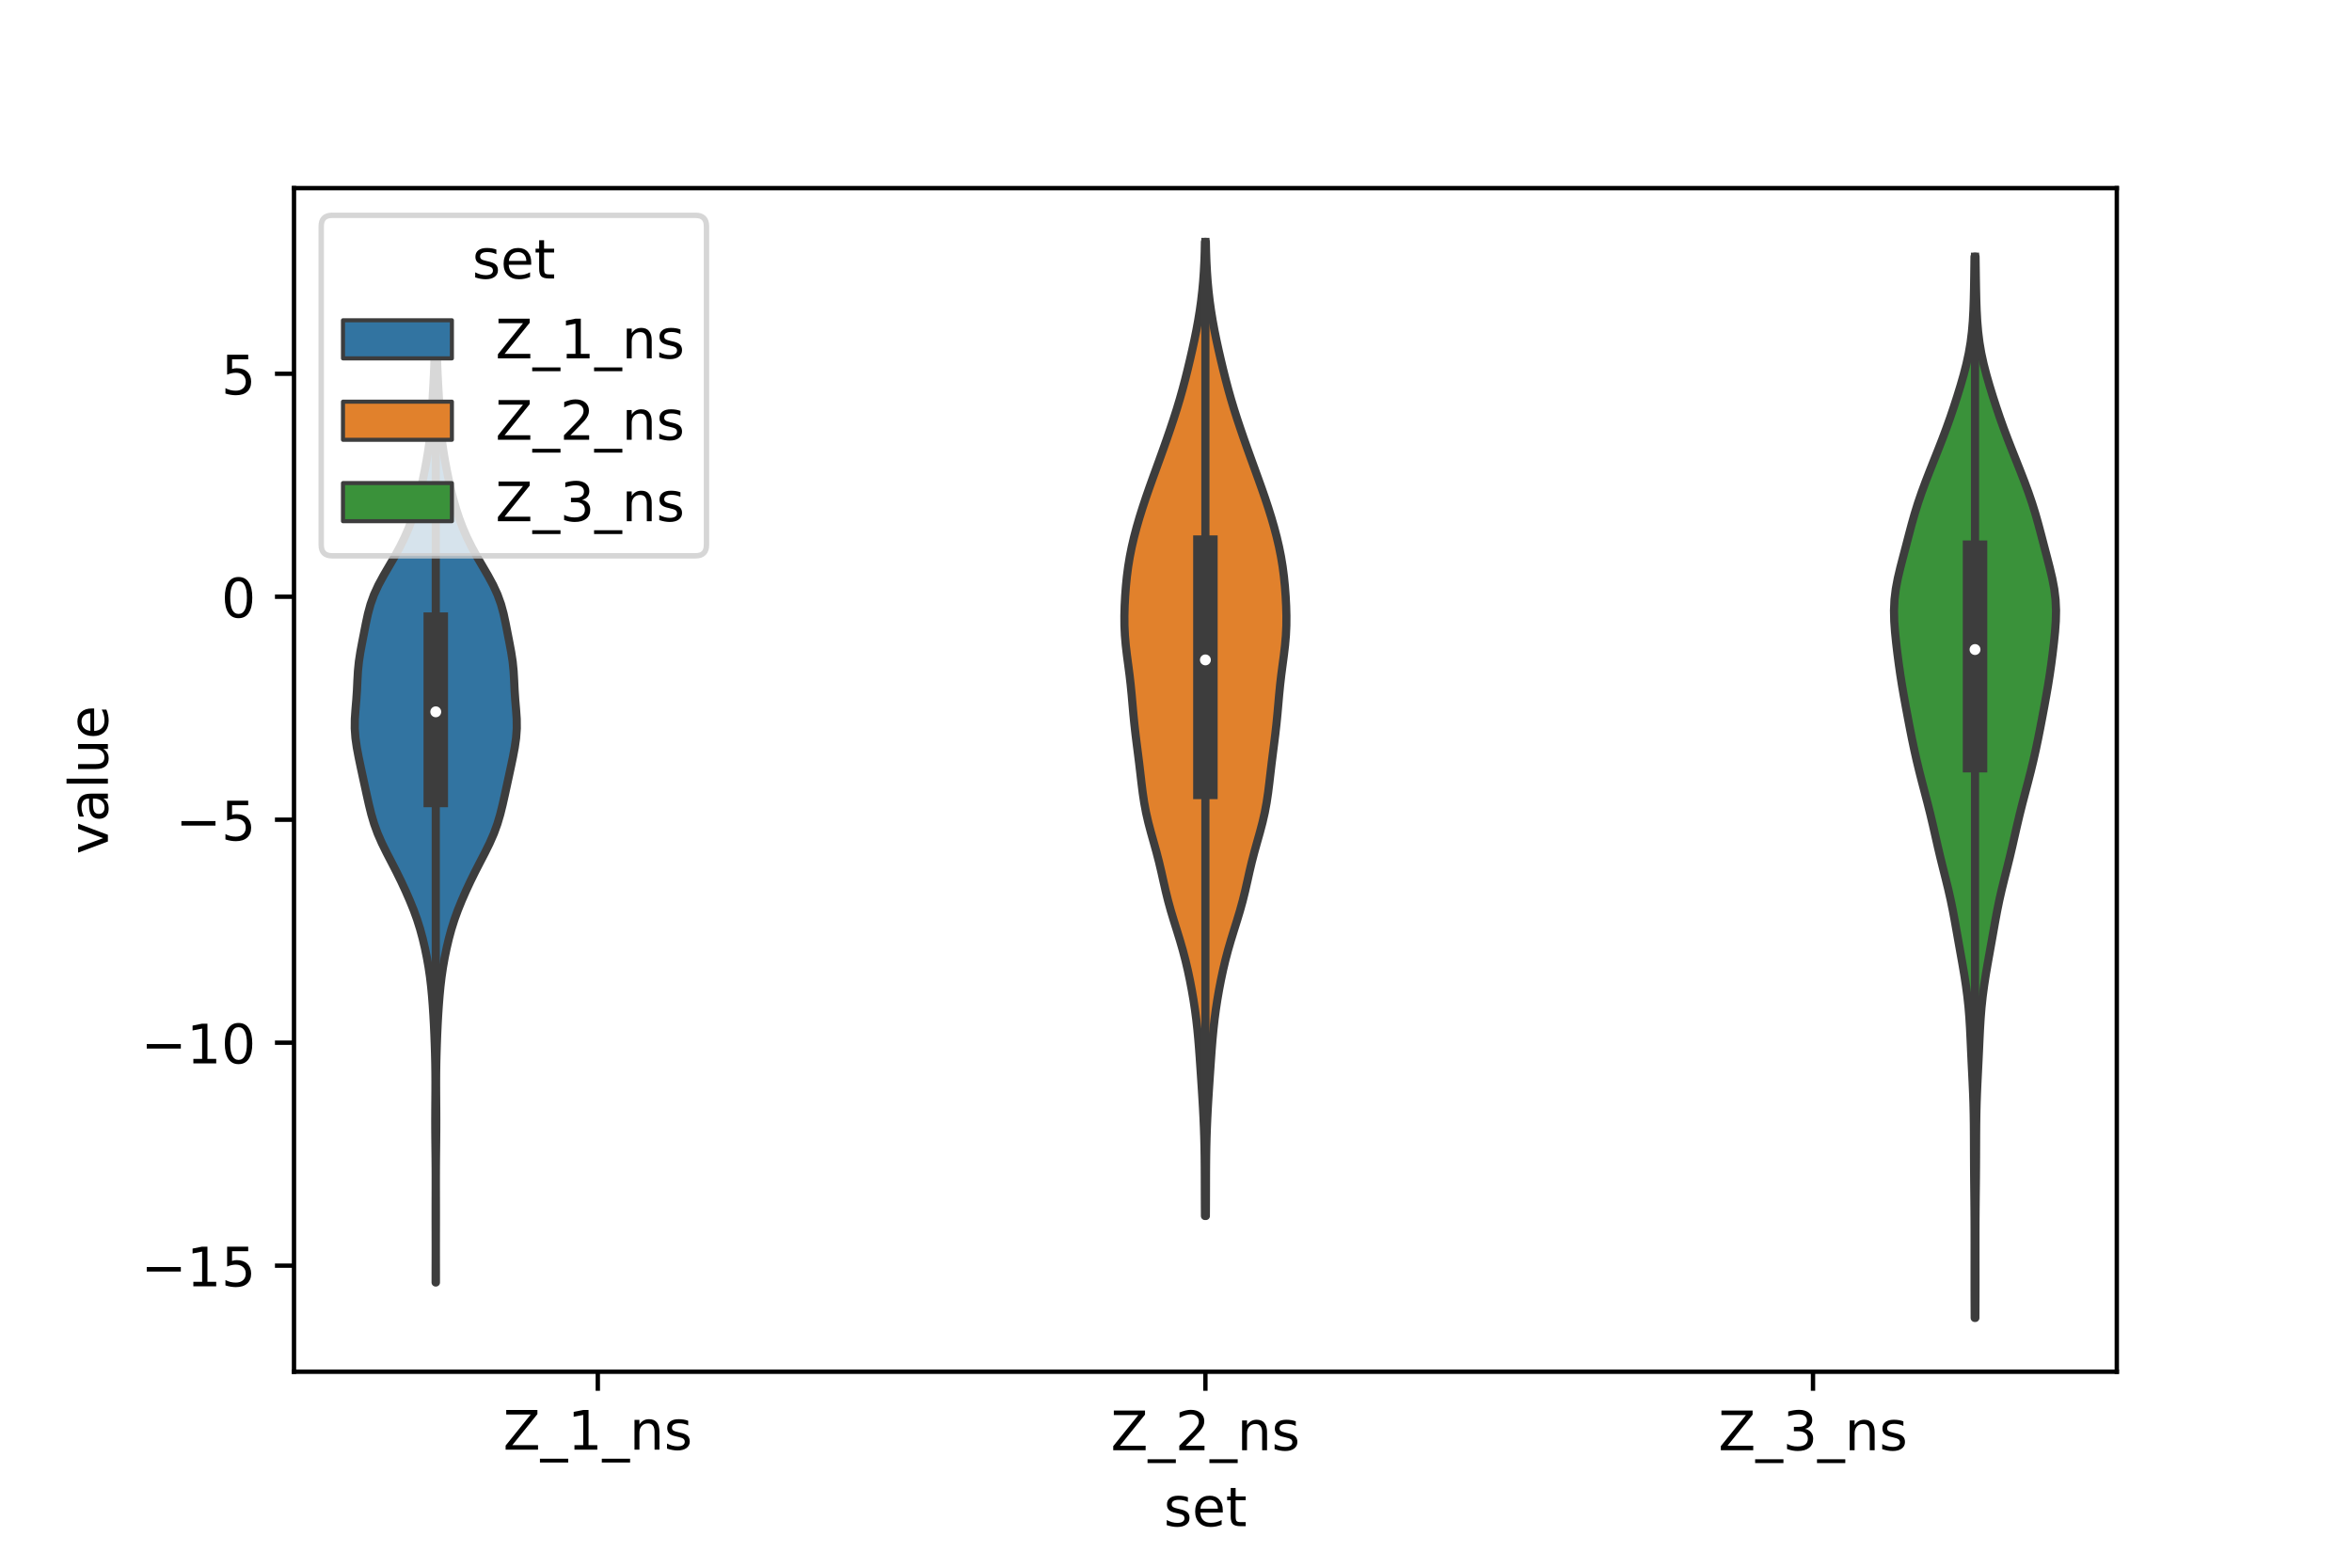 <?xml version="1.0" encoding="utf-8" standalone="no"?>
<!DOCTYPE svg PUBLIC "-//W3C//DTD SVG 1.1//EN"
  "http://www.w3.org/Graphics/SVG/1.1/DTD/svg11.dtd">
<!-- Created with matplotlib (https://matplotlib.org/) -->
<svg height="288pt" version="1.1" viewBox="0 0 432 288" width="432pt" xmlns="http://www.w3.org/2000/svg" xmlns:xlink="http://www.w3.org/1999/xlink">
 <defs>
  <style type="text/css">*{stroke-linecap:butt;stroke-linejoin:round;}</style>
 </defs>
 <g id="figure_1">
  <g id="patch_1">
   <path d="M 0 288 
L 432 288 
L 432 0 
L 0 0 
z
" style="fill:#ffffff;"/>
  </g>
  <g id="axes_1">
   <g id="patch_2">
    <path d="M 54 252 
L 388.8 252 
L 388.8 34.56 
L 54 34.56 
z
" style="fill:#ffffff;"/>
   </g>
   <g id="PolyCollection_1">
    <defs>
     <path d="M 80.067 -52.395 
L 80.013 -52.395 
L 80.014 -54.149 
L 80.018 -55.904 
L 80.021 -57.659 
L 80.021 -59.414 
L 80.019 -61.169 
L 80.015 -62.924 
L 80.013 -64.679 
L 80.014 -66.434 
L 80.018 -68.189 
L 80.022 -69.944 
L 80.023 -71.699 
L 80.017 -73.454 
L 80.004 -75.209 
L 79.985 -76.964 
L 79.966 -78.719 
L 79.952 -80.474 
L 79.948 -82.229 
L 79.954 -83.984 
L 79.966 -85.739 
L 79.978 -87.494 
L 79.982 -89.249 
L 79.972 -91.004 
L 79.946 -92.758 
L 79.903 -94.513 
L 79.847 -96.268 
L 79.779 -98.023 
L 79.699 -99.778 
L 79.603 -101.533 
L 79.488 -103.288 
L 79.351 -105.043 
L 79.184 -106.798 
L 78.977 -108.553 
L 78.719 -110.308 
L 78.408 -112.063 
L 78.048 -113.818 
L 77.636 -115.573 
L 77.161 -117.328 
L 76.607 -119.083 
L 75.97 -120.838 
L 75.258 -122.593 
L 74.489 -124.348 
L 73.672 -126.103 
L 72.808 -127.858 
L 71.906 -129.612 
L 70.997 -131.367 
L 70.132 -133.122 
L 69.365 -134.877 
L 68.725 -136.632 
L 68.205 -138.387 
L 67.77 -140.142 
L 67.375 -141.897 
L 66.993 -143.652 
L 66.612 -145.407 
L 66.234 -147.162 
L 65.868 -148.917 
L 65.538 -150.672 
L 65.286 -152.427 
L 65.16 -154.182 
L 65.176 -155.937 
L 65.298 -157.692 
L 65.447 -159.447 
L 65.564 -161.202 
L 65.645 -162.957 
L 65.745 -164.712 
L 65.921 -166.467 
L 66.19 -168.221 
L 66.518 -169.976 
L 66.861 -171.731 
L 67.205 -173.486 
L 67.583 -175.241 
L 68.06 -176.996 
L 68.693 -178.751 
L 69.498 -180.506 
L 70.447 -182.261 
L 71.471 -184.016 
L 72.493 -185.771 
L 73.453 -187.526 
L 74.318 -189.281 
L 75.081 -191.036 
L 75.745 -192.791 
L 76.321 -194.546 
L 76.821 -196.301 
L 77.26 -198.056 
L 77.652 -199.811 
L 78.01 -201.566 
L 78.339 -203.321 
L 78.634 -205.075 
L 78.882 -206.83 
L 79.071 -208.585 
L 79.208 -210.34 
L 79.313 -212.095 
L 79.408 -213.85 
L 79.507 -215.605 
L 79.607 -217.36 
L 79.699 -219.115 
L 79.773 -220.87 
L 79.83 -222.625 
L 79.873 -224.38 
L 79.911 -226.135 
L 80.169 -226.135 
L 80.169 -226.135 
L 80.207 -224.38 
L 80.25 -222.625 
L 80.307 -220.87 
L 80.381 -219.115 
L 80.473 -217.36 
L 80.573 -215.605 
L 80.672 -213.85 
L 80.767 -212.095 
L 80.872 -210.34 
L 81.009 -208.585 
L 81.198 -206.83 
L 81.446 -205.075 
L 81.741 -203.321 
L 82.07 -201.566 
L 82.428 -199.811 
L 82.82 -198.056 
L 83.259 -196.301 
L 83.759 -194.546 
L 84.335 -192.791 
L 84.999 -191.036 
L 85.762 -189.281 
L 86.627 -187.526 
L 87.587 -185.771 
L 88.609 -184.016 
L 89.633 -182.261 
L 90.582 -180.506 
L 91.387 -178.751 
L 92.02 -176.996 
L 92.497 -175.241 
L 92.875 -173.486 
L 93.219 -171.731 
L 93.562 -169.976 
L 93.89 -168.221 
L 94.159 -166.467 
L 94.335 -164.712 
L 94.435 -162.957 
L 94.516 -161.202 
L 94.633 -159.447 
L 94.782 -157.692 
L 94.904 -155.937 
L 94.92 -154.182 
L 94.794 -152.427 
L 94.542 -150.672 
L 94.212 -148.917 
L 93.846 -147.162 
L 93.468 -145.407 
L 93.087 -143.652 
L 92.705 -141.897 
L 92.31 -140.142 
L 91.875 -138.387 
L 91.355 -136.632 
L 90.715 -134.877 
L 89.948 -133.122 
L 89.083 -131.367 
L 88.174 -129.612 
L 87.272 -127.858 
L 86.408 -126.103 
L 85.591 -124.348 
L 84.822 -122.593 
L 84.11 -120.838 
L 83.473 -119.083 
L 82.919 -117.328 
L 82.444 -115.573 
L 82.032 -113.818 
L 81.672 -112.063 
L 81.361 -110.308 
L 81.103 -108.553 
L 80.896 -106.798 
L 80.729 -105.043 
L 80.592 -103.288 
L 80.477 -101.533 
L 80.381 -99.778 
L 80.301 -98.023 
L 80.233 -96.268 
L 80.177 -94.513 
L 80.134 -92.758 
L 80.108 -91.004 
L 80.098 -89.249 
L 80.102 -87.494 
L 80.114 -85.739 
L 80.126 -83.984 
L 80.132 -82.229 
L 80.128 -80.474 
L 80.114 -78.719 
L 80.095 -76.964 
L 80.076 -75.209 
L 80.063 -73.454 
L 80.057 -71.699 
L 80.058 -69.944 
L 80.062 -68.189 
L 80.066 -66.434 
L 80.067 -64.679 
L 80.065 -62.924 
L 80.061 -61.169 
L 80.059 -59.414 
L 80.059 -57.659 
L 80.062 -55.904 
L 80.066 -54.149 
L 80.067 -52.395 
z
" id="m045bb40c42" style="stroke:#3d3d3d;stroke-width:1.5;"/>
    </defs>
    <g clip-path="url(#p498b64f884)">
     <use style="fill:#3274a1;stroke:#3d3d3d;stroke-width:1.5;" x="0" xlink:href="#m045bb40c42" y="288"/>
    </g>
   </g>
   <g id="PolyCollection_2">
    <defs>
     <path d="M 221.481 -64.612 
L 221.319 -64.612 
L 221.307 -66.419 
L 221.3 -68.227 
L 221.295 -70.034 
L 221.291 -71.842 
L 221.282 -73.649 
L 221.265 -75.457 
L 221.235 -77.264 
L 221.19 -79.072 
L 221.128 -80.879 
L 221.05 -82.687 
L 220.957 -84.494 
L 220.85 -86.302 
L 220.736 -88.109 
L 220.616 -89.917 
L 220.493 -91.724 
L 220.369 -93.532 
L 220.237 -95.339 
L 220.091 -97.147 
L 219.919 -98.955 
L 219.716 -100.762 
L 219.476 -102.57 
L 219.2 -104.377 
L 218.888 -106.185 
L 218.541 -107.992 
L 218.157 -109.8 
L 217.729 -111.607 
L 217.254 -113.415 
L 216.732 -115.222 
L 216.176 -117.03 
L 215.61 -118.837 
L 215.064 -120.645 
L 214.563 -122.452 
L 214.114 -124.26 
L 213.702 -126.067 
L 213.299 -127.875 
L 212.871 -129.682 
L 212.401 -131.49 
L 211.898 -133.297 
L 211.388 -135.105 
L 210.911 -136.913 
L 210.497 -138.72 
L 210.158 -140.528 
L 209.888 -142.335 
L 209.661 -144.143 
L 209.451 -145.95 
L 209.237 -147.758 
L 209.011 -149.565 
L 208.779 -151.373 
L 208.555 -153.18 
L 208.35 -154.988 
L 208.171 -156.795 
L 208.01 -158.603 
L 207.851 -160.41 
L 207.672 -162.218 
L 207.463 -164.025 
L 207.227 -165.833 
L 206.987 -167.64 
L 206.773 -169.448 
L 206.616 -171.255 
L 206.532 -173.063 
L 206.52 -174.87 
L 206.568 -176.678 
L 206.662 -178.486 
L 206.798 -180.293 
L 206.979 -182.101 
L 207.214 -183.908 
L 207.511 -185.716 
L 207.872 -187.523 
L 208.295 -189.331 
L 208.772 -191.138 
L 209.296 -192.946 
L 209.862 -194.753 
L 210.462 -196.561 
L 211.09 -198.368 
L 211.737 -200.176 
L 212.393 -201.983 
L 213.049 -203.791 
L 213.698 -205.598 
L 214.336 -207.406 
L 214.958 -209.213 
L 215.561 -211.021 
L 216.139 -212.828 
L 216.684 -214.636 
L 217.195 -216.444 
L 217.674 -218.251 
L 218.126 -220.059 
L 218.559 -221.866 
L 218.974 -223.674 
L 219.368 -225.481 
L 219.736 -227.289 
L 220.069 -229.096 
L 220.364 -230.904 
L 220.616 -232.711 
L 220.826 -234.519 
L 220.994 -236.326 
L 221.122 -238.134 
L 221.215 -239.941 
L 221.278 -241.749 
L 221.32 -243.556 
L 221.48 -243.556 
L 221.48 -243.556 
L 221.522 -241.749 
L 221.585 -239.941 
L 221.678 -238.134 
L 221.806 -236.326 
L 221.974 -234.519 
L 222.184 -232.711 
L 222.436 -230.904 
L 222.731 -229.096 
L 223.064 -227.289 
L 223.432 -225.481 
L 223.826 -223.674 
L 224.241 -221.866 
L 224.674 -220.059 
L 225.126 -218.251 
L 225.605 -216.444 
L 226.116 -214.636 
L 226.661 -212.828 
L 227.239 -211.021 
L 227.842 -209.213 
L 228.464 -207.406 
L 229.102 -205.598 
L 229.751 -203.791 
L 230.407 -201.983 
L 231.063 -200.176 
L 231.71 -198.368 
L 232.338 -196.561 
L 232.938 -194.753 
L 233.504 -192.946 
L 234.028 -191.138 
L 234.505 -189.331 
L 234.928 -187.523 
L 235.289 -185.716 
L 235.586 -183.908 
L 235.821 -182.101 
L 236.002 -180.293 
L 236.138 -178.486 
L 236.232 -176.678 
L 236.28 -174.87 
L 236.268 -173.063 
L 236.184 -171.255 
L 236.027 -169.448 
L 235.813 -167.64 
L 235.573 -165.833 
L 235.337 -164.025 
L 235.128 -162.218 
L 234.949 -160.41 
L 234.79 -158.603 
L 234.629 -156.795 
L 234.45 -154.988 
L 234.245 -153.18 
L 234.021 -151.373 
L 233.789 -149.565 
L 233.563 -147.758 
L 233.349 -145.95 
L 233.139 -144.143 
L 232.912 -142.335 
L 232.642 -140.528 
L 232.303 -138.72 
L 231.889 -136.913 
L 231.412 -135.105 
L 230.902 -133.297 
L 230.399 -131.49 
L 229.929 -129.682 
L 229.501 -127.875 
L 229.098 -126.067 
L 228.686 -124.26 
L 228.237 -122.452 
L 227.736 -120.645 
L 227.19 -118.837 
L 226.624 -117.03 
L 226.068 -115.222 
L 225.546 -113.415 
L 225.071 -111.607 
L 224.643 -109.8 
L 224.259 -107.992 
L 223.912 -106.185 
L 223.6 -104.377 
L 223.324 -102.57 
L 223.084 -100.762 
L 222.881 -98.955 
L 222.709 -97.147 
L 222.563 -95.339 
L 222.431 -93.532 
L 222.307 -91.724 
L 222.184 -89.917 
L 222.064 -88.109 
L 221.95 -86.302 
L 221.843 -84.494 
L 221.75 -82.687 
L 221.672 -80.879 
L 221.61 -79.072 
L 221.565 -77.264 
L 221.535 -75.457 
L 221.518 -73.649 
L 221.509 -71.842 
L 221.505 -70.034 
L 221.5 -68.227 
L 221.493 -66.419 
L 221.481 -64.612 
z
" id="maa02f8a8fd" style="stroke:#3d3d3d;stroke-width:1.5;"/>
    </defs>
    <g clip-path="url(#p498b64f884)">
     <use style="fill:#e1812c;stroke:#3d3d3d;stroke-width:1.5;" x="0" xlink:href="#maa02f8a8fd" y="288"/>
    </g>
   </g>
   <g id="PolyCollection_3">
    <defs>
     <path d="M 362.819 -45.884 
L 362.701 -45.884 
L 362.69 -47.853 
L 362.683 -49.822 
L 362.679 -51.791 
L 362.679 -53.76 
L 362.681 -55.73 
L 362.683 -57.699 
L 362.684 -59.668 
L 362.683 -61.637 
L 362.677 -63.607 
L 362.664 -65.576 
L 362.646 -67.545 
L 362.624 -69.514 
L 362.603 -71.483 
L 362.587 -73.453 
L 362.576 -75.422 
L 362.568 -77.391 
L 362.561 -79.36 
L 362.547 -81.329 
L 362.519 -83.299 
L 362.472 -85.268 
L 362.403 -87.237 
L 362.316 -89.206 
L 362.219 -91.175 
L 362.122 -93.145 
L 362.03 -95.114 
L 361.942 -97.083 
L 361.846 -99.052 
L 361.727 -101.022 
L 361.567 -102.991 
L 361.356 -104.96 
L 361.095 -106.929 
L 360.791 -108.898 
L 360.456 -110.868 
L 360.106 -112.837 
L 359.754 -114.806 
L 359.405 -116.775 
L 359.055 -118.744 
L 358.688 -120.714 
L 358.285 -122.683 
L 357.838 -124.652 
L 357.355 -126.621 
L 356.858 -128.591 
L 356.371 -130.56 
L 355.908 -132.529 
L 355.462 -134.498 
L 355.014 -136.467 
L 354.547 -138.437 
L 354.053 -140.406 
L 353.538 -142.375 
L 353.021 -144.344 
L 352.518 -146.313 
L 352.043 -148.283 
L 351.6 -150.252 
L 351.187 -152.221 
L 350.796 -154.19 
L 350.419 -156.159 
L 350.05 -158.129 
L 349.692 -160.098 
L 349.351 -162.067 
L 349.039 -164.036 
L 348.756 -166.006 
L 348.5 -167.975 
L 348.268 -169.944 
L 348.067 -171.913 
L 347.925 -173.882 
L 347.88 -175.852 
L 347.968 -177.821 
L 348.206 -179.79 
L 348.577 -181.759 
L 349.042 -183.728 
L 349.552 -185.698 
L 350.069 -187.667 
L 350.582 -189.636 
L 351.103 -191.605 
L 351.659 -193.574 
L 352.27 -195.544 
L 352.943 -197.513 
L 353.669 -199.482 
L 354.432 -201.451 
L 355.213 -203.421 
L 355.996 -205.39 
L 356.764 -207.359 
L 357.503 -209.328 
L 358.206 -211.297 
L 358.873 -213.267 
L 359.508 -215.236 
L 360.113 -217.205 
L 360.678 -219.174 
L 361.185 -221.143 
L 361.613 -223.113 
L 361.948 -225.082 
L 362.192 -227.051 
L 362.358 -229.02 
L 362.465 -230.989 
L 362.533 -232.959 
L 362.578 -234.928 
L 362.612 -236.897 
L 362.641 -238.866 
L 362.668 -240.836 
L 362.852 -240.836 
L 362.852 -240.836 
L 362.879 -238.866 
L 362.908 -236.897 
L 362.942 -234.928 
L 362.987 -232.959 
L 363.055 -230.989 
L 363.162 -229.02 
L 363.328 -227.051 
L 363.572 -225.082 
L 363.907 -223.113 
L 364.335 -221.143 
L 364.842 -219.174 
L 365.407 -217.205 
L 366.012 -215.236 
L 366.647 -213.267 
L 367.314 -211.297 
L 368.017 -209.328 
L 368.756 -207.359 
L 369.524 -205.39 
L 370.307 -203.421 
L 371.088 -201.451 
L 371.851 -199.482 
L 372.577 -197.513 
L 373.25 -195.544 
L 373.861 -193.574 
L 374.417 -191.605 
L 374.938 -189.636 
L 375.451 -187.667 
L 375.968 -185.698 
L 376.478 -183.728 
L 376.943 -181.759 
L 377.314 -179.79 
L 377.552 -177.821 
L 377.64 -175.852 
L 377.595 -173.882 
L 377.453 -171.913 
L 377.252 -169.944 
L 377.02 -167.975 
L 376.764 -166.006 
L 376.481 -164.036 
L 376.169 -162.067 
L 375.828 -160.098 
L 375.47 -158.129 
L 375.101 -156.159 
L 374.724 -154.19 
L 374.333 -152.221 
L 373.92 -150.252 
L 373.477 -148.283 
L 373.002 -146.313 
L 372.499 -144.344 
L 371.982 -142.375 
L 371.467 -140.406 
L 370.973 -138.437 
L 370.506 -136.467 
L 370.058 -134.498 
L 369.612 -132.529 
L 369.149 -130.56 
L 368.662 -128.591 
L 368.165 -126.621 
L 367.682 -124.652 
L 367.235 -122.683 
L 366.832 -120.714 
L 366.465 -118.744 
L 366.115 -116.775 
L 365.766 -114.806 
L 365.414 -112.837 
L 365.064 -110.868 
L 364.729 -108.898 
L 364.425 -106.929 
L 364.164 -104.96 
L 363.953 -102.991 
L 363.793 -101.022 
L 363.674 -99.052 
L 363.578 -97.083 
L 363.49 -95.114 
L 363.398 -93.145 
L 363.301 -91.175 
L 363.204 -89.206 
L 363.117 -87.237 
L 363.048 -85.268 
L 363.001 -83.299 
L 362.973 -81.329 
L 362.959 -79.36 
L 362.952 -77.391 
L 362.944 -75.422 
L 362.933 -73.453 
L 362.917 -71.483 
L 362.896 -69.514 
L 362.874 -67.545 
L 362.856 -65.576 
L 362.843 -63.607 
L 362.837 -61.637 
L 362.836 -59.668 
L 362.837 -57.699 
L 362.839 -55.73 
L 362.841 -53.76 
L 362.841 -51.791 
L 362.837 -49.822 
L 362.83 -47.853 
L 362.819 -45.884 
z
" id="ma72ed016d4" style="stroke:#3d3d3d;stroke-width:1.5;"/>
    </defs>
    <g clip-path="url(#p498b64f884)">
     <use style="fill:#3a923a;stroke:#3d3d3d;stroke-width:1.5;" x="0" xlink:href="#ma72ed016d4" y="288"/>
    </g>
   </g>
   <g id="patch_3">
    <path clip-path="url(#p498b64f884)" d="M 109.8 109.627 
L 109.8 109.627 
L 109.8 109.627 
L 109.8 109.627 
z
" style="fill:#3274a1;stroke:#3d3d3d;stroke-linejoin:miter;stroke-width:0.75;"/>
   </g>
   <g id="patch_4">
    <path clip-path="url(#p498b64f884)" d="M 109.8 109.627 
L 109.8 109.627 
L 109.8 109.627 
L 109.8 109.627 
z
" style="fill:#e1812c;stroke:#3d3d3d;stroke-linejoin:miter;stroke-width:0.75;"/>
   </g>
   <g id="patch_5">
    <path clip-path="url(#p498b64f884)" d="M 109.8 109.627 
L 109.8 109.627 
L 109.8 109.627 
L 109.8 109.627 
z
" style="fill:#3a923a;stroke:#3d3d3d;stroke-linejoin:miter;stroke-width:0.75;"/>
   </g>
   <g id="matplotlib.axis_1">
    <g id="xtick_1">
     <g id="line2d_1">
      <defs>
       <path d="M 0 0 
L 0 3.5 
" id="me126abf2a6" style="stroke:#000000;stroke-width:0.8;"/>
      </defs>
      <g>
       <use style="stroke:#000000;stroke-width:0.8;" x="109.8" xlink:href="#me126abf2a6" y="252"/>
      </g>
     </g>
     <g id="text_1">
      <!-- Z_1_ns -->
      <g transform="translate(92.42 266.32)scale(0.1 -0.1)">
       <defs>
        <path d="M 5.609 72.906 
L 62.891 72.906 
L 62.891 65.375 
L 16.797 8.297 
L 64.016 8.297 
L 64.016 0 
L 4.5 0 
L 4.5 7.516 
L 50.594 64.594 
L 5.609 64.594 
z
" id="DejaVuSans-90"/>
        <path d="M 50.984 -16.609 
L 50.984 -23.578 
L -0.984 -23.578 
L -0.984 -16.609 
z
" id="DejaVuSans-95"/>
        <path d="M 12.406 8.297 
L 28.516 8.297 
L 28.516 63.922 
L 10.984 60.406 
L 10.984 69.391 
L 28.422 72.906 
L 38.281 72.906 
L 38.281 8.297 
L 54.391 8.297 
L 54.391 0 
L 12.406 0 
z
" id="DejaVuSans-49"/>
        <path d="M 54.891 33.016 
L 54.891 0 
L 45.906 0 
L 45.906 32.719 
Q 45.906 40.484 42.875 44.328 
Q 39.844 48.188 33.797 48.188 
Q 26.516 48.188 22.312 43.547 
Q 18.109 38.922 18.109 30.906 
L 18.109 0 
L 9.078 0 
L 9.078 54.688 
L 18.109 54.688 
L 18.109 46.188 
Q 21.344 51.125 25.703 53.562 
Q 30.078 56 35.797 56 
Q 45.219 56 50.047 50.172 
Q 54.891 44.344 54.891 33.016 
z
" id="DejaVuSans-110"/>
        <path d="M 44.281 53.078 
L 44.281 44.578 
Q 40.484 46.531 36.375 47.5 
Q 32.281 48.484 27.875 48.484 
Q 21.188 48.484 17.844 46.438 
Q 14.5 44.391 14.5 40.281 
Q 14.5 37.156 16.891 35.375 
Q 19.281 33.594 26.516 31.984 
L 29.594 31.297 
Q 39.156 29.25 43.188 25.516 
Q 47.219 21.781 47.219 15.094 
Q 47.219 7.469 41.188 3.016 
Q 35.156 -1.422 24.609 -1.422 
Q 20.219 -1.422 15.453 -0.562 
Q 10.688 0.297 5.422 2 
L 5.422 11.281 
Q 10.406 8.688 15.234 7.391 
Q 20.062 6.109 24.812 6.109 
Q 31.156 6.109 34.562 8.281 
Q 37.984 10.453 37.984 14.406 
Q 37.984 18.062 35.516 20.016 
Q 33.062 21.969 24.703 23.781 
L 21.578 24.516 
Q 13.234 26.266 9.516 29.906 
Q 5.812 33.547 5.812 39.891 
Q 5.812 47.609 11.281 51.797 
Q 16.75 56 26.812 56 
Q 31.781 56 36.172 55.266 
Q 40.578 54.547 44.281 53.078 
z
" id="DejaVuSans-115"/>
       </defs>
       <use xlink:href="#DejaVuSans-90"/>
       <use x="68.506" xlink:href="#DejaVuSans-95"/>
       <use x="118.506" xlink:href="#DejaVuSans-49"/>
       <use x="182.129" xlink:href="#DejaVuSans-95"/>
       <use x="232.129" xlink:href="#DejaVuSans-110"/>
       <use x="295.508" xlink:href="#DejaVuSans-115"/>
      </g>
     </g>
    </g>
    <g id="xtick_2">
     <g id="line2d_2">
      <g>
       <use style="stroke:#000000;stroke-width:0.8;" x="221.4" xlink:href="#me126abf2a6" y="252"/>
      </g>
     </g>
     <g id="text_2">
      <!-- Z_2_ns -->
      <g transform="translate(204.02 266.422)scale(0.1 -0.1)">
       <defs>
        <path d="M 19.188 8.297 
L 53.609 8.297 
L 53.609 0 
L 7.328 0 
L 7.328 8.297 
Q 12.938 14.109 22.625 23.891 
Q 32.328 33.688 34.812 36.531 
Q 39.547 41.844 41.422 45.531 
Q 43.312 49.219 43.312 52.781 
Q 43.312 58.594 39.234 62.25 
Q 35.156 65.922 28.609 65.922 
Q 23.969 65.922 18.812 64.312 
Q 13.672 62.703 7.812 59.422 
L 7.812 69.391 
Q 13.766 71.781 18.938 73 
Q 24.125 74.219 28.422 74.219 
Q 39.75 74.219 46.484 68.547 
Q 53.219 62.891 53.219 53.422 
Q 53.219 48.922 51.531 44.891 
Q 49.859 40.875 45.406 35.406 
Q 44.188 33.984 37.641 27.219 
Q 31.109 20.453 19.188 8.297 
z
" id="DejaVuSans-50"/>
       </defs>
       <use xlink:href="#DejaVuSans-90"/>
       <use x="68.506" xlink:href="#DejaVuSans-95"/>
       <use x="118.506" xlink:href="#DejaVuSans-50"/>
       <use x="182.129" xlink:href="#DejaVuSans-95"/>
       <use x="232.129" xlink:href="#DejaVuSans-110"/>
       <use x="295.508" xlink:href="#DejaVuSans-115"/>
      </g>
     </g>
    </g>
    <g id="xtick_3">
     <g id="line2d_3">
      <g>
       <use style="stroke:#000000;stroke-width:0.8;" x="333" xlink:href="#me126abf2a6" y="252"/>
      </g>
     </g>
     <g id="text_3">
      <!-- Z_3_ns -->
      <g transform="translate(315.62 266.422)scale(0.1 -0.1)">
       <defs>
        <path d="M 40.578 39.312 
Q 47.656 37.797 51.625 33 
Q 55.609 28.219 55.609 21.188 
Q 55.609 10.406 48.188 4.484 
Q 40.766 -1.422 27.094 -1.422 
Q 22.516 -1.422 17.656 -0.516 
Q 12.797 0.391 7.625 2.203 
L 7.625 11.719 
Q 11.719 9.328 16.594 8.109 
Q 21.484 6.891 26.812 6.891 
Q 36.078 6.891 40.938 10.547 
Q 45.797 14.203 45.797 21.188 
Q 45.797 27.641 41.281 31.266 
Q 36.766 34.906 28.719 34.906 
L 20.219 34.906 
L 20.219 43.016 
L 29.109 43.016 
Q 36.375 43.016 40.234 45.922 
Q 44.094 48.828 44.094 54.297 
Q 44.094 59.906 40.109 62.906 
Q 36.141 65.922 28.719 65.922 
Q 24.656 65.922 20.016 65.031 
Q 15.375 64.156 9.812 62.312 
L 9.812 71.094 
Q 15.438 72.656 20.344 73.438 
Q 25.25 74.219 29.594 74.219 
Q 40.828 74.219 47.359 69.109 
Q 53.906 64.016 53.906 55.328 
Q 53.906 49.266 50.438 45.094 
Q 46.969 40.922 40.578 39.312 
z
" id="DejaVuSans-51"/>
       </defs>
       <use xlink:href="#DejaVuSans-90"/>
       <use x="68.506" xlink:href="#DejaVuSans-95"/>
       <use x="118.506" xlink:href="#DejaVuSans-51"/>
       <use x="182.129" xlink:href="#DejaVuSans-95"/>
       <use x="232.129" xlink:href="#DejaVuSans-110"/>
       <use x="295.508" xlink:href="#DejaVuSans-115"/>
      </g>
     </g>
    </g>
    <g id="text_4">
     <!-- set -->
     <g transform="translate(213.759 280.378)scale(0.1 -0.1)">
      <defs>
       <path d="M 56.203 29.594 
L 56.203 25.203 
L 14.891 25.203 
Q 15.484 15.922 20.484 11.062 
Q 25.484 6.203 34.422 6.203 
Q 39.594 6.203 44.453 7.469 
Q 49.312 8.734 54.109 11.281 
L 54.109 2.781 
Q 49.266 0.734 44.188 -0.344 
Q 39.109 -1.422 33.891 -1.422 
Q 20.797 -1.422 13.156 6.188 
Q 5.516 13.812 5.516 26.812 
Q 5.516 40.234 12.766 48.109 
Q 20.016 56 32.328 56 
Q 43.359 56 49.781 48.891 
Q 56.203 41.797 56.203 29.594 
z
M 47.219 32.234 
Q 47.125 39.594 43.094 43.984 
Q 39.062 48.391 32.422 48.391 
Q 24.906 48.391 20.391 44.141 
Q 15.875 39.891 15.188 32.172 
z
" id="DejaVuSans-101"/>
       <path d="M 18.312 70.219 
L 18.312 54.688 
L 36.812 54.688 
L 36.812 47.703 
L 18.312 47.703 
L 18.312 18.016 
Q 18.312 11.328 20.141 9.422 
Q 21.969 7.516 27.594 7.516 
L 36.812 7.516 
L 36.812 0 
L 27.594 0 
Q 17.188 0 13.234 3.875 
Q 9.281 7.766 9.281 18.016 
L 9.281 47.703 
L 2.688 47.703 
L 2.688 54.688 
L 9.281 54.688 
L 9.281 70.219 
z
" id="DejaVuSans-116"/>
      </defs>
      <use xlink:href="#DejaVuSans-115"/>
      <use x="52.1" xlink:href="#DejaVuSans-101"/>
      <use x="113.623" xlink:href="#DejaVuSans-116"/>
     </g>
    </g>
   </g>
   <g id="matplotlib.axis_2">
    <g id="ytick_1">
     <g id="line2d_4">
      <defs>
       <path d="M 0 0 
L -3.5 0 
" id="m7ea745563c" style="stroke:#000000;stroke-width:0.8;"/>
      </defs>
      <g>
       <use style="stroke:#000000;stroke-width:0.8;" x="54" xlink:href="#m7ea745563c" y="232.516"/>
      </g>
     </g>
     <g id="text_5">
      <!-- −15 -->
      <g transform="translate(25.895 236.315)scale(0.1 -0.1)">
       <defs>
        <path d="M 10.594 35.5 
L 73.188 35.5 
L 73.188 27.203 
L 10.594 27.203 
z
" id="DejaVuSans-8722"/>
        <path d="M 10.797 72.906 
L 49.516 72.906 
L 49.516 64.594 
L 19.828 64.594 
L 19.828 46.734 
Q 21.969 47.469 24.109 47.828 
Q 26.266 48.188 28.422 48.188 
Q 40.625 48.188 47.75 41.5 
Q 54.891 34.812 54.891 23.391 
Q 54.891 11.625 47.562 5.094 
Q 40.234 -1.422 26.906 -1.422 
Q 22.312 -1.422 17.547 -0.641 
Q 12.797 0.141 7.719 1.703 
L 7.719 11.625 
Q 12.109 9.234 16.797 8.062 
Q 21.484 6.891 26.703 6.891 
Q 35.156 6.891 40.078 11.328 
Q 45.016 15.766 45.016 23.391 
Q 45.016 31 40.078 35.438 
Q 35.156 39.891 26.703 39.891 
Q 22.75 39.891 18.812 39.016 
Q 14.891 38.141 10.797 36.281 
z
" id="DejaVuSans-53"/>
       </defs>
       <use xlink:href="#DejaVuSans-8722"/>
       <use x="83.789" xlink:href="#DejaVuSans-49"/>
       <use x="147.412" xlink:href="#DejaVuSans-53"/>
      </g>
     </g>
    </g>
    <g id="ytick_2">
     <g id="line2d_5">
      <g>
       <use style="stroke:#000000;stroke-width:0.8;" x="54" xlink:href="#m7ea745563c" y="191.553"/>
      </g>
     </g>
     <g id="text_6">
      <!-- −10 -->
      <g transform="translate(25.895 195.352)scale(0.1 -0.1)">
       <defs>
        <path d="M 31.781 66.406 
Q 24.172 66.406 20.328 58.906 
Q 16.5 51.422 16.5 36.375 
Q 16.5 21.391 20.328 13.891 
Q 24.172 6.391 31.781 6.391 
Q 39.453 6.391 43.281 13.891 
Q 47.125 21.391 47.125 36.375 
Q 47.125 51.422 43.281 58.906 
Q 39.453 66.406 31.781 66.406 
z
M 31.781 74.219 
Q 44.047 74.219 50.516 64.516 
Q 56.984 54.828 56.984 36.375 
Q 56.984 17.969 50.516 8.266 
Q 44.047 -1.422 31.781 -1.422 
Q 19.531 -1.422 13.062 8.266 
Q 6.594 17.969 6.594 36.375 
Q 6.594 54.828 13.062 64.516 
Q 19.531 74.219 31.781 74.219 
z
" id="DejaVuSans-48"/>
       </defs>
       <use xlink:href="#DejaVuSans-8722"/>
       <use x="83.789" xlink:href="#DejaVuSans-49"/>
       <use x="147.412" xlink:href="#DejaVuSans-48"/>
      </g>
     </g>
    </g>
    <g id="ytick_3">
     <g id="line2d_6">
      <g>
       <use style="stroke:#000000;stroke-width:0.8;" x="54" xlink:href="#m7ea745563c" y="150.59"/>
      </g>
     </g>
     <g id="text_7">
      <!-- −5 -->
      <g transform="translate(32.258 154.389)scale(0.1 -0.1)">
       <use xlink:href="#DejaVuSans-8722"/>
       <use x="83.789" xlink:href="#DejaVuSans-53"/>
      </g>
     </g>
    </g>
    <g id="ytick_4">
     <g id="line2d_7">
      <g>
       <use style="stroke:#000000;stroke-width:0.8;" x="54" xlink:href="#m7ea745563c" y="109.627"/>
      </g>
     </g>
     <g id="text_8">
      <!-- 0 -->
      <g transform="translate(40.638 113.426)scale(0.1 -0.1)">
       <use xlink:href="#DejaVuSans-48"/>
      </g>
     </g>
    </g>
    <g id="ytick_5">
     <g id="line2d_8">
      <g>
       <use style="stroke:#000000;stroke-width:0.8;" x="54" xlink:href="#m7ea745563c" y="68.665"/>
      </g>
     </g>
     <g id="text_9">
      <!-- 5 -->
      <g transform="translate(40.638 72.464)scale(0.1 -0.1)">
       <use xlink:href="#DejaVuSans-53"/>
      </g>
     </g>
    </g>
    <g id="text_10">
     <!-- value -->
     <g transform="translate(19.816 156.938)rotate(-90)scale(0.1 -0.1)">
      <defs>
       <path d="M 2.984 54.688 
L 12.5 54.688 
L 29.594 8.797 
L 46.688 54.688 
L 56.203 54.688 
L 35.688 0 
L 23.484 0 
z
" id="DejaVuSans-118"/>
       <path d="M 34.281 27.484 
Q 23.391 27.484 19.188 25 
Q 14.984 22.516 14.984 16.5 
Q 14.984 11.719 18.141 8.906 
Q 21.297 6.109 26.703 6.109 
Q 34.188 6.109 38.703 11.406 
Q 43.219 16.703 43.219 25.484 
L 43.219 27.484 
z
M 52.203 31.203 
L 52.203 0 
L 43.219 0 
L 43.219 8.297 
Q 40.141 3.328 35.547 0.953 
Q 30.953 -1.422 24.312 -1.422 
Q 15.922 -1.422 10.953 3.297 
Q 6 8.016 6 15.922 
Q 6 25.141 12.172 29.828 
Q 18.359 34.516 30.609 34.516 
L 43.219 34.516 
L 43.219 35.406 
Q 43.219 41.609 39.141 45 
Q 35.062 48.391 27.688 48.391 
Q 23 48.391 18.547 47.266 
Q 14.109 46.141 10.016 43.891 
L 10.016 52.203 
Q 14.938 54.109 19.578 55.047 
Q 24.219 56 28.609 56 
Q 40.484 56 46.344 49.844 
Q 52.203 43.703 52.203 31.203 
z
" id="DejaVuSans-97"/>
       <path d="M 9.422 75.984 
L 18.406 75.984 
L 18.406 0 
L 9.422 0 
z
" id="DejaVuSans-108"/>
       <path d="M 8.5 21.578 
L 8.5 54.688 
L 17.484 54.688 
L 17.484 21.922 
Q 17.484 14.156 20.5 10.266 
Q 23.531 6.391 29.594 6.391 
Q 36.859 6.391 41.078 11.031 
Q 45.312 15.672 45.312 23.688 
L 45.312 54.688 
L 54.297 54.688 
L 54.297 0 
L 45.312 0 
L 45.312 8.406 
Q 42.047 3.422 37.719 1 
Q 33.406 -1.422 27.688 -1.422 
Q 18.266 -1.422 13.375 4.438 
Q 8.5 10.297 8.5 21.578 
z
M 31.109 56 
z
" id="DejaVuSans-117"/>
      </defs>
      <use xlink:href="#DejaVuSans-118"/>
      <use x="59.18" xlink:href="#DejaVuSans-97"/>
      <use x="120.459" xlink:href="#DejaVuSans-108"/>
      <use x="148.242" xlink:href="#DejaVuSans-117"/>
      <use x="211.621" xlink:href="#DejaVuSans-101"/>
     </g>
    </g>
   </g>
   <g id="line2d_9">
    <path clip-path="url(#p498b64f884)" d="M 80.04 192.02 
L 80.04 69.117 
" style="fill:none;stroke:#3d3d3d;stroke-linecap:square;stroke-width:1.5;"/>
   </g>
   <g id="line2d_10">
    <path clip-path="url(#p498b64f884)" d="M 80.04 146.049 
L 80.04 114.756 
" style="fill:none;stroke:#3d3d3d;stroke-linecap:square;stroke-width:4.5;"/>
   </g>
   <g id="line2d_11">
    <path clip-path="url(#p498b64f884)" d="M 221.4 207.775 
L 221.4 44.444 
" style="fill:none;stroke:#3d3d3d;stroke-linecap:square;stroke-width:1.5;"/>
   </g>
   <g id="line2d_12">
    <path clip-path="url(#p498b64f884)" d="M 221.4 144.556 
L 221.4 100.611 
" style="fill:none;stroke:#3d3d3d;stroke-linecap:square;stroke-width:4.5;"/>
   </g>
   <g id="line2d_13">
    <path clip-path="url(#p498b64f884)" d="M 362.76 196.351 
L 362.76 47.164 
" style="fill:none;stroke:#3d3d3d;stroke-linecap:square;stroke-width:1.5;"/>
   </g>
   <g id="line2d_14">
    <path clip-path="url(#p498b64f884)" d="M 362.76 139.655 
L 362.76 101.544 
" style="fill:none;stroke:#3d3d3d;stroke-linecap:square;stroke-width:4.5;"/>
   </g>
   <g id="patch_6">
    <path d="M 54 252 
L 54 34.56 
" style="fill:none;stroke:#000000;stroke-linecap:square;stroke-linejoin:miter;stroke-width:0.8;"/>
   </g>
   <g id="patch_7">
    <path d="M 388.8 252 
L 388.8 34.56 
" style="fill:none;stroke:#000000;stroke-linecap:square;stroke-linejoin:miter;stroke-width:0.8;"/>
   </g>
   <g id="patch_8">
    <path d="M 54 252 
L 388.8 252 
" style="fill:none;stroke:#000000;stroke-linecap:square;stroke-linejoin:miter;stroke-width:0.8;"/>
   </g>
   <g id="patch_9">
    <path d="M 54 34.56 
L 388.8 34.56 
" style="fill:none;stroke:#000000;stroke-linecap:square;stroke-linejoin:miter;stroke-width:0.8;"/>
   </g>
   <g id="PathCollection_1">
    <defs>
     <path d="M 0 1.5 
C 0.398 1.5 0.779 1.342 1.061 1.061 
C 1.342 0.779 1.5 0.398 1.5 0 
C 1.5 -0.398 1.342 -0.779 1.061 -1.061 
C 0.779 -1.342 0.398 -1.5 0 -1.5 
C -0.398 -1.5 -0.779 -1.342 -1.061 -1.061 
C -1.342 -0.779 -1.5 -0.398 -1.5 0 
C -1.5 0.398 -1.342 0.779 -1.061 1.061 
C -0.779 1.342 -0.398 1.5 0 1.5 
z
" id="m63393ae2af" style="stroke:#3d3d3d;"/>
    </defs>
    <g clip-path="url(#p498b64f884)">
     <use style="fill:#ffffff;stroke:#3d3d3d;" x="80.04" xlink:href="#m63393ae2af" y="130.768"/>
    </g>
   </g>
   <g id="PathCollection_2">
    <g clip-path="url(#p498b64f884)">
     <use style="fill:#ffffff;stroke:#3d3d3d;" x="221.4" xlink:href="#m63393ae2af" y="121.231"/>
    </g>
   </g>
   <g id="PathCollection_3">
    <g clip-path="url(#p498b64f884)">
     <use style="fill:#ffffff;stroke:#3d3d3d;" x="362.76" xlink:href="#m63393ae2af" y="119.327"/>
    </g>
   </g>
   <g id="legend_1">
    <g id="patch_10">
     <path d="M 61 102.107 
L 127.759 102.107 
Q 129.759 102.107 129.759 100.107 
L 129.759 41.56 
Q 129.759 39.56 127.759 39.56 
L 61 39.56 
Q 59 39.56 59 41.56 
L 59 100.107 
Q 59 102.107 61 102.107 
z
" style="fill:#ffffff;opacity:0.8;stroke:#cccccc;stroke-linejoin:miter;"/>
    </g>
    <g id="text_11">
     <!-- set -->
     <g transform="translate(86.738 51.158)scale(0.1 -0.1)">
      <use xlink:href="#DejaVuSans-115"/>
      <use x="52.1" xlink:href="#DejaVuSans-101"/>
      <use x="113.623" xlink:href="#DejaVuSans-116"/>
     </g>
    </g>
    <g id="patch_11">
     <path d="M 63 65.837 
L 83 65.837 
L 83 58.837 
L 63 58.837 
z
" style="fill:#3274a1;stroke:#3d3d3d;stroke-linejoin:miter;stroke-width:0.75;"/>
    </g>
    <g id="text_12">
     <!-- Z_1_ns -->
     <g transform="translate(91 65.837)scale(0.1 -0.1)">
      <use xlink:href="#DejaVuSans-90"/>
      <use x="68.506" xlink:href="#DejaVuSans-95"/>
      <use x="118.506" xlink:href="#DejaVuSans-49"/>
      <use x="182.129" xlink:href="#DejaVuSans-95"/>
      <use x="232.129" xlink:href="#DejaVuSans-110"/>
      <use x="295.508" xlink:href="#DejaVuSans-115"/>
     </g>
    </g>
    <g id="patch_12">
     <path d="M 63 80.793 
L 83 80.793 
L 83 73.793 
L 63 73.793 
z
" style="fill:#e1812c;stroke:#3d3d3d;stroke-linejoin:miter;stroke-width:0.75;"/>
    </g>
    <g id="text_13">
     <!-- Z_2_ns -->
     <g transform="translate(91 80.793)scale(0.1 -0.1)">
      <use xlink:href="#DejaVuSans-90"/>
      <use x="68.506" xlink:href="#DejaVuSans-95"/>
      <use x="118.506" xlink:href="#DejaVuSans-50"/>
      <use x="182.129" xlink:href="#DejaVuSans-95"/>
      <use x="232.129" xlink:href="#DejaVuSans-110"/>
      <use x="295.508" xlink:href="#DejaVuSans-115"/>
     </g>
    </g>
    <g id="patch_13">
     <path d="M 63 95.749 
L 83 95.749 
L 83 88.749 
L 63 88.749 
z
" style="fill:#3a923a;stroke:#3d3d3d;stroke-linejoin:miter;stroke-width:0.75;"/>
    </g>
    <g id="text_14">
     <!-- Z_3_ns -->
     <g transform="translate(91 95.749)scale(0.1 -0.1)">
      <use xlink:href="#DejaVuSans-90"/>
      <use x="68.506" xlink:href="#DejaVuSans-95"/>
      <use x="118.506" xlink:href="#DejaVuSans-51"/>
      <use x="182.129" xlink:href="#DejaVuSans-95"/>
      <use x="232.129" xlink:href="#DejaVuSans-110"/>
      <use x="295.508" xlink:href="#DejaVuSans-115"/>
     </g>
    </g>
   </g>
  </g>
 </g>
 <defs>
  <clipPath id="p498b64f884">
   <rect height="217.44" width="334.8" x="54" y="34.56"/>
  </clipPath>
 </defs>
</svg>
